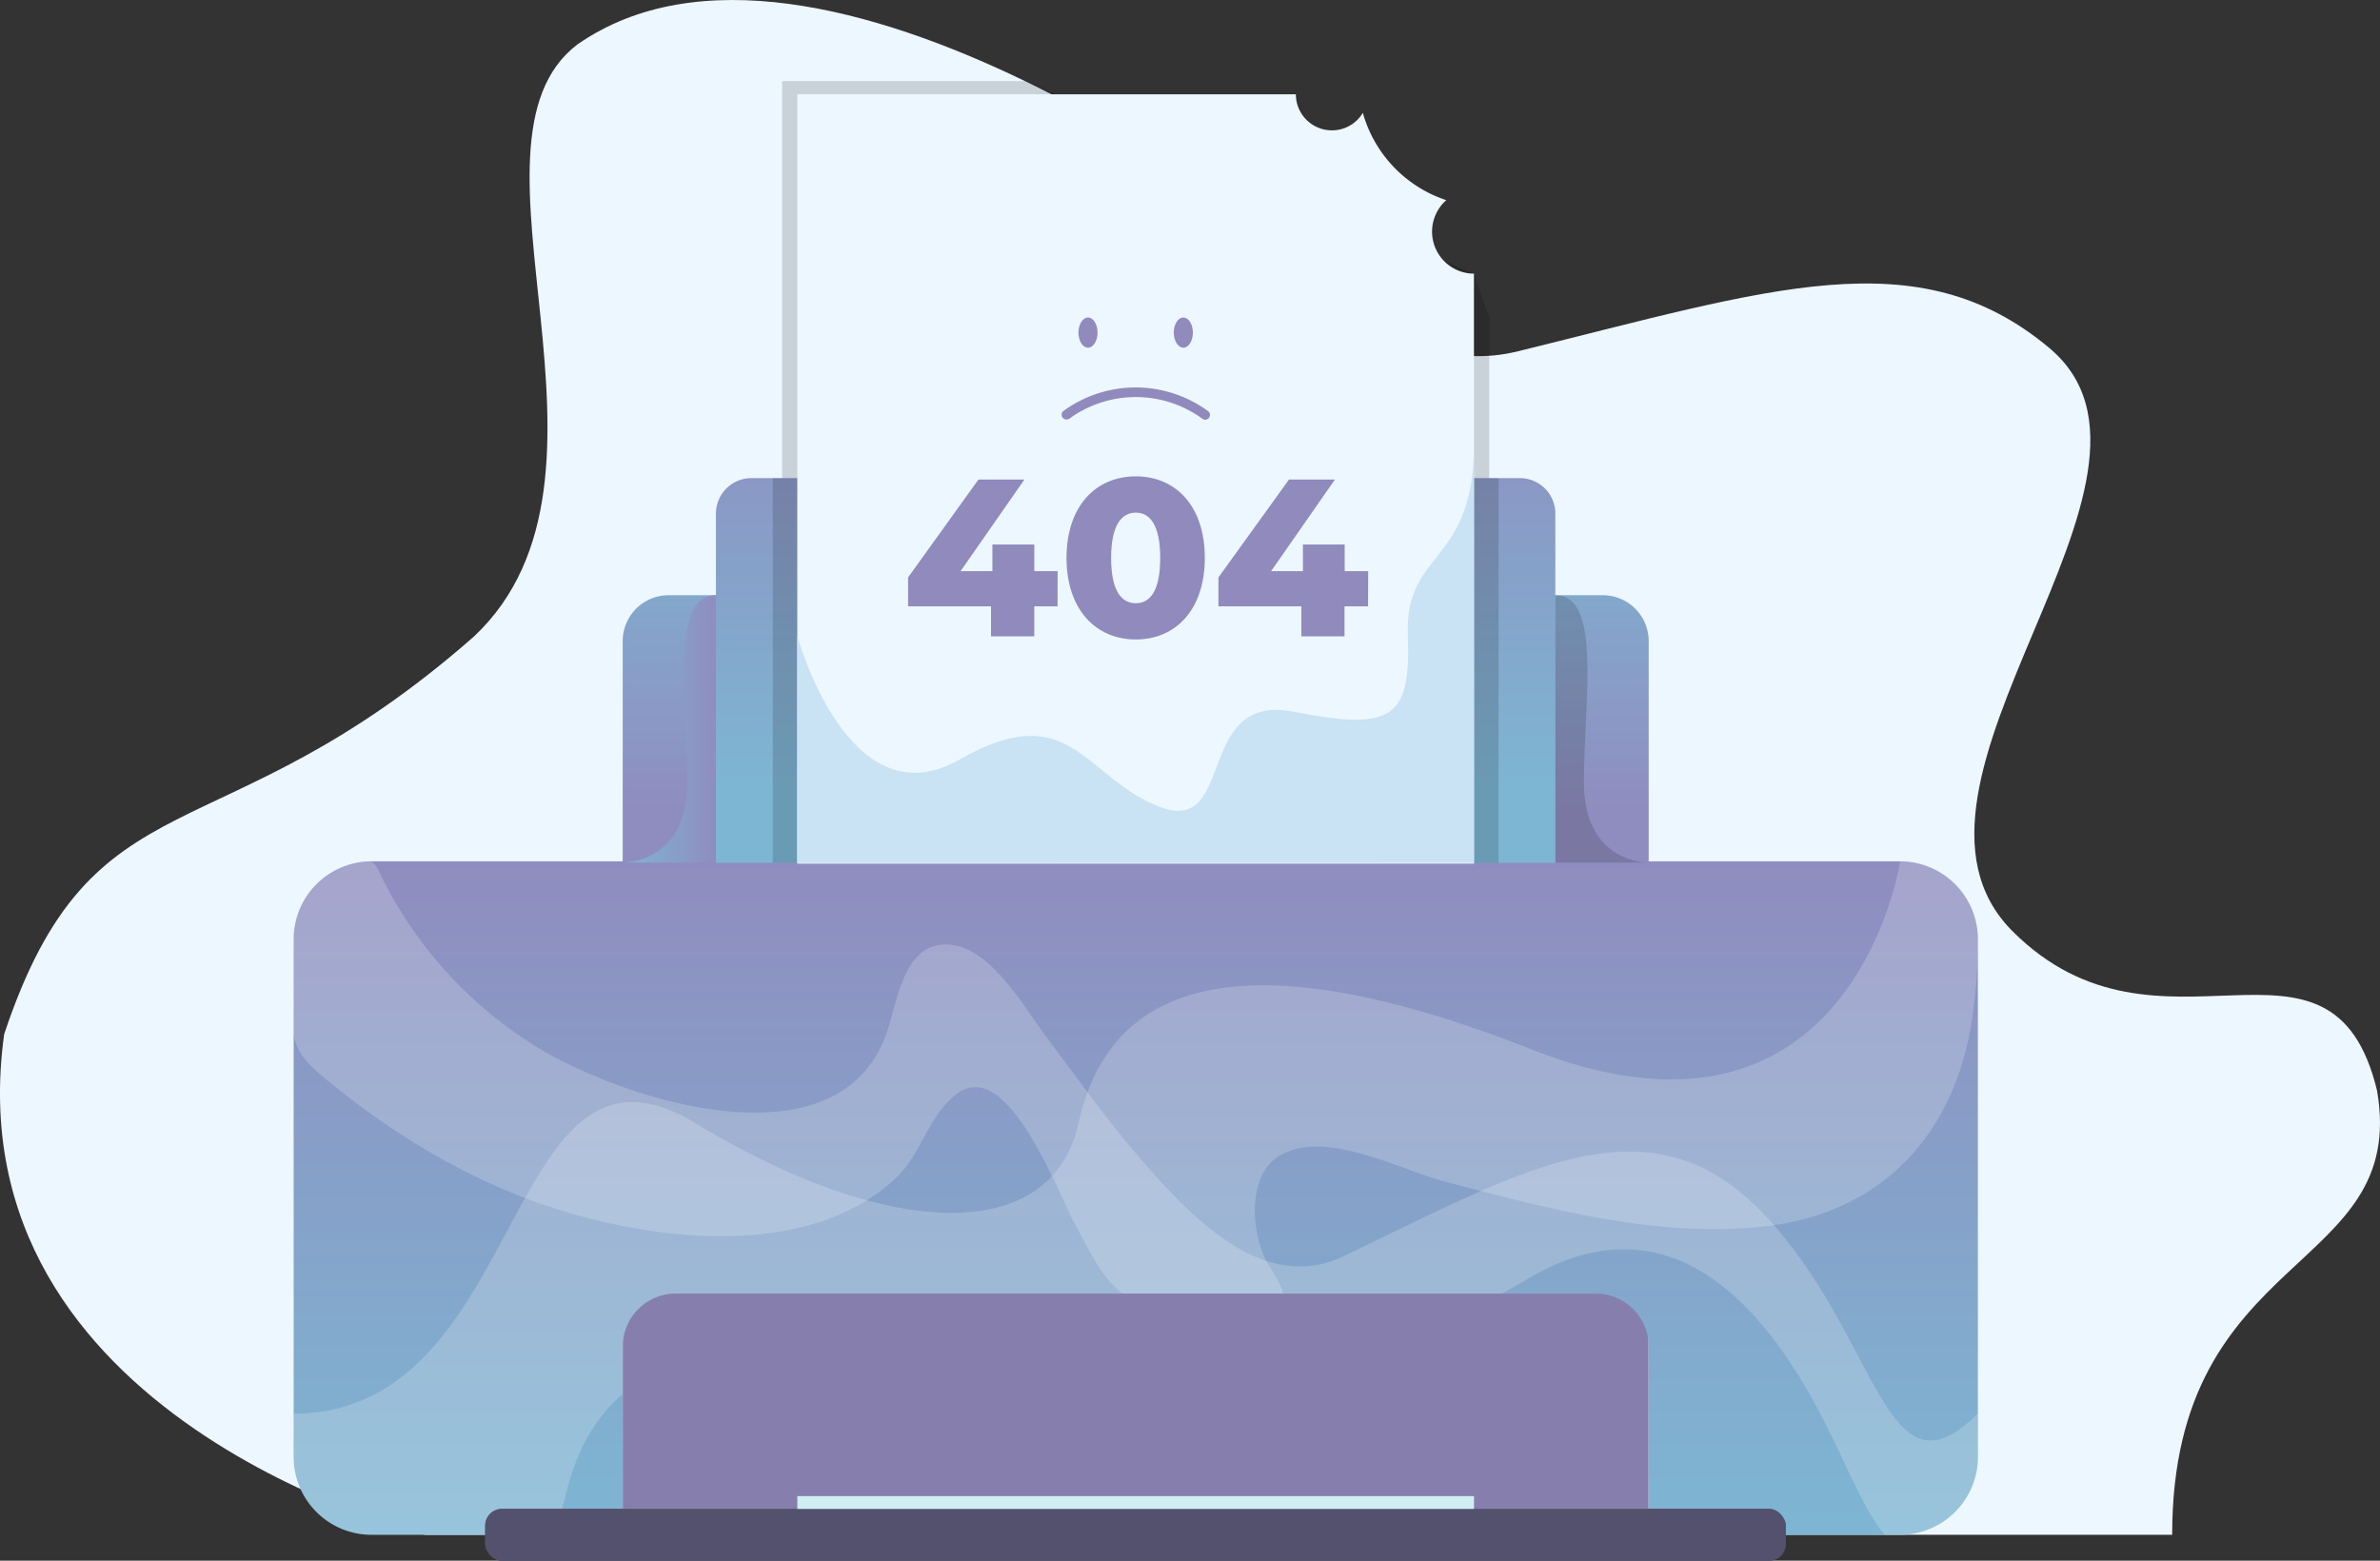 <svg xmlns="http://www.w3.org/2000/svg" xmlns:xlink="http://www.w3.org/1999/xlink" viewBox="0 0 708.29 464.55">
    <rect x="0" y="0" width="708.29" height="464.55" fill="#333333" stroke="none"/>
    <defs>
        <style>
            .class-1{fill:#edf7ff;}
            .class-2{opacity:0.15;}
            .class-10,.class-2{isolation:isolate;}
            .class-3{fill:#867fad;}
            .class-4{fill:url(#linear-gradient);}
            .class-5{fill:url(#linear-gradient-2);}
            .class-6{fill:url(#linear-gradient-3);}
            .class-7{fill:url(#linear-gradient-4);}
            .class-8{fill:#908abd;}
            .class-9{fill:#c9e2f4;}
            .class-10{fill:#fff;opacity:0.2;}
            .class-11{fill:#53516d;}
            .class-12{fill:#d1eff2;}
        </style>
        <linearGradient id="linear-gradient" x1="338.01" y1="456.84" x2="338.01" y2="256.38" gradientUnits="userSpaceOnUse">
        <stop offset="0" stop-color="#7db6d3"/>
        <stop offset="1" stop-color="#8f8dbf"/>
        </linearGradient>
        <linearGradient id="linear-gradient-2" x1="-1129.72" y1="198.46" x2="-1129.72" y2="200.3" gradientTransform="translate(228101.01 -10287.16) scale(201.61 52.56)" xlink:href="#linear-gradient"/>
        <linearGradient id="linear-gradient-3" x1="-1128.48" y1="198.97" x2="-1128.48" y2="197.27" gradientTransform="translate(186491.88 -14806.03) scale(164.96 75.6)" xlink:href="#linear-gradient"/>
        <linearGradient id="linear-gradient-4" x1="491.16" y1="495.55" x2="518.92" y2="495.55" gradientTransform="matrix(1, 0, 0, -1, -305.87, 712.51)" xlink:href="#linear-gradient"/>
    </defs>
    <title>404 Error</title>
    <g id="Layer_2" data-name="Layer 2">
        <g id="Illustration">
            <path id="Background" class="class-1" d="M646.44,456.84H126.5s-141.11-34.31-125.26-149c26.41-79.4,63.61-51.42,139.82-118.39,50.63-47.62-8-146.57,30.71-176.17,71.08-49.62,208.8,54.45,228.33,73.26,15.31,14.75,31.41,23,51.74,18,74.82-18.4,118.83-33.77,158-1,45.8,38.3-54.81,129.78-10.9,173.65s94.83-8.8,108.46,47.37C716.93,379.48,646.44,371.07,646.44,456.84Z"/>
            <polygon class="class-2" points="232.75 261.58 443.2 261.58 443.2 94.5 438.65 81.45 305.11 24.13 232.75 24.13 232.75 261.58"/>
                <rect id="Rectangle_1" data-name="Rectangle 1" class="class-3" x="185.32" y="384.99" width="305.3" height="64.15"/>
                <path id="Path_4-2" data-name="Path 4-2" class="class-4" d="M588.62,279.51v154.2a23.2,23.2,0,0,1-23.14,23.13H490.67v-56a15.8,15.8,0,0,0-15.8-15.8H201.13a15.81,15.81,0,0,0-15.8,15.8v56h-74.8a23.2,23.2,0,0,1-23.14-23.13V279.51a23.2,23.2,0,0,1,23.14-23.13h455A23.21,23.21,0,0,1,588.62,279.51Z"/>
                <path id="Rectangle_6" data-name="Rectangle 6" class="class-5" d="M199,177.17H477a13.65,13.65,0,0,1,13.65,13.65h0v65.94H185.32V190.82A13.65,13.65,0,0,1,199,177.17Z"/>
                <path id="Path_9" data-name="Path 9" class="class-6" d="M462.87,152.87V256.8H213.06V152.87a10.58,10.58,0,0,1,10.56-10.56h228.7A10.56,10.56,0,0,1,462.87,152.87Z"/>
            <rect id="Rectangle_7" data-name="Rectangle 7" class="class-2" x="229.97" y="142.32" width="7.3" height="114.49"/>
            <rect id="Rectangle_8" data-name="Rectangle 8" class="class-2" x="438.68" y="142.32" width="7.3" height="114.49"/>
            <path id="Path_10" data-name="Path 10" class="class-7" d="M185.29,256.76s19.28.43,19.28-23.85-5.44-55.74,8.48-55.74v79.59Z"/>
            <path id="Path_11" data-name="Path 11" class="class-2" d="M490.66,256.76s-19.28.43-19.28-23.85,5.44-55.74-8.48-55.74v79.59Z"/>
            <path id="Path_12" data-name="Path 12" class="class-1" d="M438.65,81.45V257.07H237.29v-229H385.65A10.73,10.73,0,0,0,396.37,38.8a9.82,9.82,0,0,0,1.21-.07,10.63,10.63,0,0,0,8-5.15,38.26,38.26,0,0,0,24.83,26,12.5,12.5,0,0,0,8.27,21.87Z"/>
                <g id="Group_6" data-name="Group 6">
                    <g id="Group_2" data-name="Group 2">
                        <path id="Path_13" data-name="Path 13" class="class-8" d="M314.73,180.47H307.8v8.94H294.93v-8.94H270.25v-8.6l20.94-29.14h13.68l-19,27.27h9.47v-7.93h12.47V170h6.94Z"/>
                        <path id="Path_14" data-name="Path 14" class="class-8" d="M317.4,166.07c0-15.41,8.67-24.28,20.61-24.28s20.54,8.87,20.54,24.28-8.67,24.27-20.54,24.27S317.4,181.47,317.4,166.07Zm27.88,0c0-9.81-3.07-13.48-7.27-13.48s-7.34,3.67-7.34,13.48,3.07,13.48,7.34,13.48S345.28,175.87,345.28,166.07Z"/>
                        <path id="Path_15" data-name="Path 15" class="class-8" d="M407.13,180.47h-7v8.94H387.29v-8.94H362.61v-8.6l21-29.14h13.67l-19,27.27h9.47v-7.93h12.43V170h7Z"/>
                    </g>
                    <g id="Group_5" data-name="Group 5"><g id="Group_3" data-name="Group 3"><ellipse id="Ellipse_1" data-name="Ellipse 1" class="class-8" cx="323.79" cy="99" rx="2.84" ry="4.49"/>
                        <ellipse id="Ellipse_2" data-name="Ellipse 2" class="class-8" cx="352.16" cy="99" rx="2.84" ry="4.49"/>
                    </g>
                    <g id="Group_4" data-name="Group 4">
                        <path id="Path_16" data-name="Path 16" class="class-8" d="M317.37,124.86a1.42,1.42,0,0,1-.86-2.55,36.47,36.47,0,0,1,42.92,0,1.42,1.42,0,0,1-1.52,2.4l-.15-.11h0a33.62,33.62,0,0,0-39.5,0A1.37,1.37,0,0,1,317.37,124.86Z"/>
                    </g>
                </g>
            </g>
                <path id="Path_17" data-name="Path 17" class="class-9" d="M438.65,256.82V132.4c0,35.94-20.62,31.21-19.67,56.5s-4.73,28.62-34.12,22.94-17,36.89-39.58,28.38-26.56-33.15-59.67-14.15-48.32-36.71-48.32-36.71v67.5Z"/>
                <path id="Path_22" data-name="Path 22" class="class-10" d="M565.48,256.38s-14.08,93.61-109.6,56-127-14-134.93,22-56.15,35-113.86,0-49.34,86.39-119.74,86.39v12.94a23.19,23.19,0,0,0,23.13,23.13h54a81.44,81.44,0,0,0,4-12.31c3.23-13.3,9-22.89,16.82-29.59V400.79A15.81,15.81,0,0,1,201.12,385H381.86c-.87-3.54-3.24-6.48-5-9.69-4.54-8.48-5.7-25.46,3.77-31.21,13.66-8.29,35.86,4.07,49.65,7.68,30.43,8,62.65,16.7,94.39,13.3,34.32-3.67,56.18-26.12,61.93-59.9a152.1,152.1,0,0,0,2-25.66A23.2,23.2,0,0,0,565.48,256.38Z"/>
                <path id="Path_23" data-name="Path 23" class="class-10" d="M525,361.47c-34.61-36.6-72.83-12.4-125.51,12.6-24.15,11.5-46.52-13.52-60.63-29.81-9.59-11.07-18-23.08-26.84-34.76-6.84-9-16.67-26.91-28.87-28.27-14.46-1.61-16,17.25-19.51,26.82-14.68,40-78.31,19.17-103.66,3.72a124,124,0,0,1-47.19-52.38,5.61,5.61,0,0,0-2-2.65,2.8,2.8,0,0,1-.48-.37,23.2,23.2,0,0,0-23,23.12v28a16.42,16.42,0,0,0,1.16,4.08c1.63,3.74,4.81,6.55,7.94,9.16,20.31,16.89,43.35,30.79,68.49,38.91,30.72,9.91,76.63,15.26,102.13-9.39,7.35-7.12,9.48-18.87,18.16-24.94,15-10.51,29.89,30.44,34.76,39.15,3.74,6.71,7.73,15.9,14.15,20.56h113l9.1-5.23c41-23.33,68.12,9.46,83.43,37.17,9,16.29,14.34,31.74,21.31,39.91h4.53a23.2,23.2,0,0,0,23.14-23.13v-13C560.83,448.55,559.57,398.07,525,361.47Z"/>
            <g id="Group_10" data-name="Group 10">
                <rect id="Rectangle_9" data-name="Rectangle 9" class="class-11" x="144.4" y="449.13" width="387.04" height="15.42" rx="4.99" ry="4.99"/>
                <rect id="Rectangle_10" data-name="Rectangle 10" class="class-11" x="144.4" y="449.13" width="387.04" height="15.42" rx="4.99" ry="4.99"/>
            </g>
            <rect id="Rectangle_15" data-name="Rectangle 15" class="class-12" x="237.29" y="445.33" width="201.37" height="3.8"/>
        </g>
    </g>
</svg>